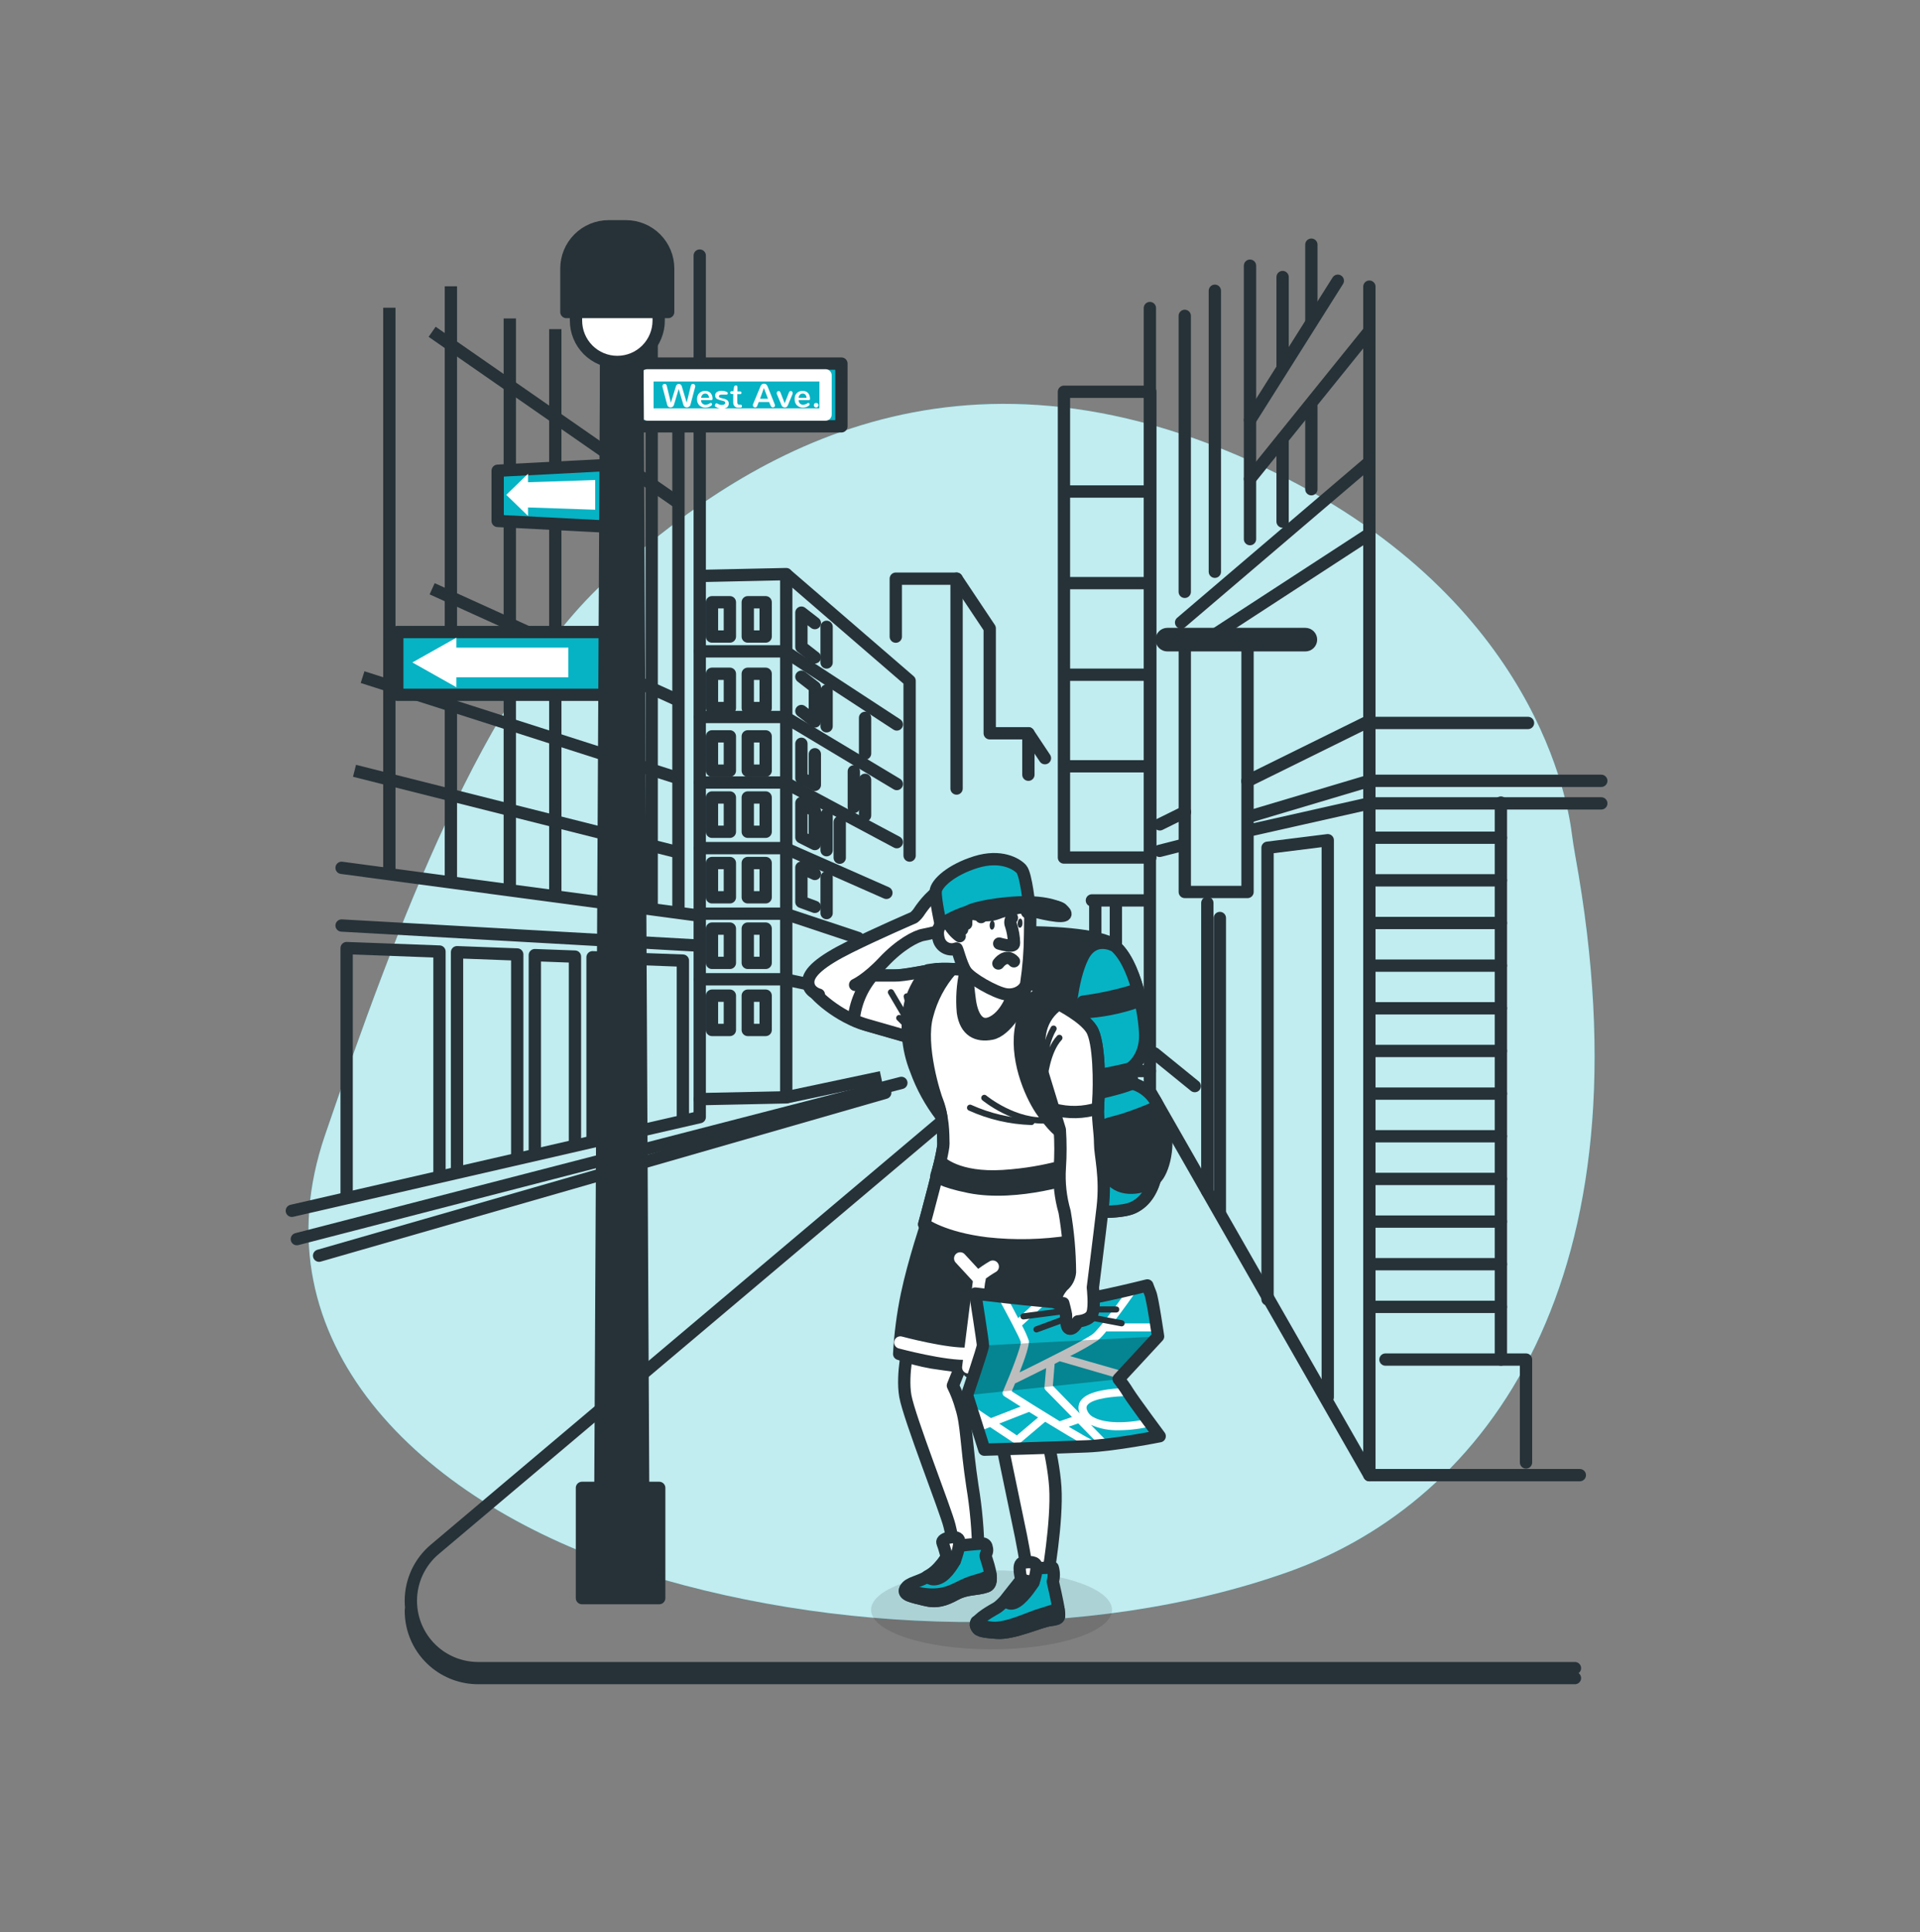 <svg width="156" height="157" viewBox="0 0 156 157" fill="none" xmlns="http://www.w3.org/2000/svg">
<rect x="0" y="0" width="156" height="157" fill="#808080" stroke="none"/>
<path d="M127.988 69.526C127.879 68.902 127.782 68.309 127.704 67.697C127.252 64.137 123.96 47.554 101.671 37.496C76.583 26.179 59.632 37.808 49.461 46.977C39.29 56.147 32.173 75.416 26.411 92.236C20.648 109.056 34.211 121.901 50.818 127.408C67.426 132.915 88.449 133.523 104.723 127.72C120.816 121.967 134.26 103.952 127.988 69.526Z" fill="#06B3C4"/>
<path opacity="0.75" d="M127.988 69.526C127.879 68.902 127.782 68.309 127.704 67.697C127.252 64.137 123.96 47.554 101.671 37.496C76.583 26.179 59.632 37.808 49.461 46.977C39.29 56.147 32.173 75.416 26.411 92.236C20.648 109.056 34.211 121.901 50.818 127.408C67.426 132.915 88.449 133.523 104.723 127.72C120.816 121.967 134.26 103.952 127.988 69.526Z" fill="white"/>
<path d="M93.428 25.034V88.667L111.262 119.873H128.36" stroke="#263238" stroke-linecap="round" stroke-linejoin="round"/>
<path d="M93.428 87.035H81.376L35.325 125.904C34.719 126.415 34.231 127.052 33.895 127.77C33.56 128.489 33.384 129.271 33.381 130.064C33.378 130.857 33.547 131.641 33.876 132.362C34.206 133.084 34.689 133.724 35.29 134.241V134.241C36.283 135.09 37.547 135.557 38.853 135.557H127.964" stroke="#263238" stroke-linecap="round" stroke-linejoin="round"/>
<path d="M33.384 130.877C33.379 131.67 33.547 132.455 33.877 133.176C34.207 133.897 34.69 134.537 35.293 135.052V135.052C36.285 135.9 37.548 136.366 38.853 136.365H127.964" stroke="#263238" stroke-linecap="round" stroke-linejoin="round"/>
<path d="M25.927 102.039L71.925 88.801" stroke="#263238" stroke-linecap="round" stroke-linejoin="round"/>
<path d="M56.853 20.769V90.779L23.712 98.392" stroke="#263238" stroke-linecap="round" stroke-linejoin="round"/>
<path d="M63.879 89.172L71.591 87.537" stroke="#263238" stroke-miterlimit="10"/>
<path d="M57.077 46.8L63.882 46.653V89.172L56.852 89.319" stroke="#263238" stroke-linecap="round" stroke-linejoin="round"/>
<path d="M64.035 46.8L73.906 55.326V69.526" stroke="#263238" stroke-linecap="round" stroke-linejoin="round"/>
<path d="M72.783 51.735V47.024H77.722V64.078" stroke="#263238" stroke-linecap="round" stroke-linejoin="round"/>
<path d="M77.722 47.024L80.415 51.061V59.588H83.557V62.955" stroke="#263238" stroke-linecap="round" stroke-linejoin="round"/>
<path d="M83.557 59.588L84.901 61.61" stroke="#263238" stroke-linecap="round" stroke-linejoin="round"/>
<path d="M93.463 31.836H86.446V69.685H93.463V31.836Z" stroke="#263238" stroke-linecap="round" stroke-linejoin="round"/>
<path d="M101.362 52.387H96.264V72.483H101.362V52.387Z" stroke="#263238" stroke-linecap="round" stroke-linejoin="round"/>
<path d="M98.804 51.498L111.262 43.389" stroke="#263238" stroke-linecap="round" stroke-linejoin="round"/>
<path d="M111.047 37.723L95.965 50.587" stroke="#263238" stroke-linecap="round" stroke-linejoin="round"/>
<path d="M111.262 26.894L101.562 38.918" stroke="#263238" stroke-linecap="round" stroke-linejoin="round"/>
<path d="M101.447 67.495L111.262 65.285" stroke="#263238" stroke-linecap="round" stroke-linejoin="round"/>
<path d="M94.221 69.142L96.149 68.652" stroke="#263238" stroke-linecap="round" stroke-linejoin="round"/>
<path d="M111.262 119.876V23.293" stroke="#263238" stroke-linecap="round" stroke-linejoin="round"/>
<path d="M111.262 65.285H130.104" stroke="#263238" stroke-linecap="round" stroke-linejoin="round"/>
<path d="M101.447 66.377L111.262 63.451" stroke="#263238" stroke-linecap="round" stroke-linejoin="round"/>
<path d="M111.262 63.451H130.104" stroke="#263238" stroke-linecap="round" stroke-linejoin="round"/>
<path d="M101.35 63.476L110.929 58.749H124.151" stroke="#263238" stroke-linecap="round" stroke-linejoin="round"/>
<path d="M94.236 66.989L96.277 65.981" stroke="#263238" stroke-linecap="round" stroke-linejoin="round"/>
<path d="M86.489 39.942H93.232" stroke="#263238" stroke-linecap="round" stroke-linejoin="round"/>
<path d="M86.489 47.386H93.232" stroke="#263238" stroke-linecap="round" stroke-linejoin="round"/>
<path d="M86.489 54.83H93.232" stroke="#263238" stroke-linecap="round" stroke-linejoin="round"/>
<path d="M86.489 62.272H93.232" stroke="#263238" stroke-linecap="round" stroke-linejoin="round"/>
<path d="M106.045 52.437H94.848C94.788 52.437 94.728 52.425 94.672 52.402C94.617 52.379 94.566 52.346 94.523 52.303C94.481 52.26 94.447 52.21 94.424 52.154C94.401 52.099 94.389 52.039 94.389 51.979C94.389 51.919 94.401 51.859 94.424 51.803C94.447 51.748 94.481 51.697 94.523 51.654C94.566 51.612 94.617 51.578 94.672 51.555C94.728 51.532 94.788 51.52 94.848 51.52H106.061C106.121 51.52 106.181 51.532 106.237 51.555C106.292 51.578 106.343 51.612 106.385 51.654C106.428 51.697 106.462 51.748 106.485 51.803C106.508 51.859 106.52 51.919 106.52 51.979C106.52 52.039 106.508 52.099 106.485 52.154C106.462 52.21 106.428 52.26 106.385 52.303C106.343 52.346 106.292 52.379 106.237 52.402C106.181 52.425 106.121 52.437 106.061 52.437H106.045Z" stroke="#263238" stroke-miterlimit="10"/>
<path d="M96.261 25.668V48.094" stroke="#263238" stroke-linecap="round" stroke-linejoin="round"/>
<path d="M98.707 23.627V46.462" stroke="#263238" stroke-linecap="round" stroke-linejoin="round"/>
<path d="M101.562 21.59V43.81" stroke="#263238" stroke-linecap="round" stroke-linejoin="round"/>
<path d="M101.562 34.135L108.697 22.813" stroke="#263238" stroke-linecap="round" stroke-linejoin="round"/>
<path d="M56.881 52.933H63.782L72.865 58.871" stroke="#263238" stroke-linecap="round" stroke-linejoin="round"/>
<path d="M56.881 58.266H63.782L72.865 63.713" stroke="#263238" stroke-linecap="round" stroke-linejoin="round"/>
<path d="M56.881 63.591H63.782L72.865 68.437" stroke="#263238" stroke-linecap="round" stroke-linejoin="round"/>
<path d="M56.881 68.92H63.782L72.019 72.555" stroke="#263238" stroke-linecap="round" stroke-linejoin="round"/>
<path d="M56.881 74.249H63.782L69.716 76.221" stroke="#263238" stroke-linecap="round" stroke-linejoin="round"/>
<path d="M56.881 79.578H63.782L65.76 80.002" stroke="#263238" stroke-linecap="round" stroke-linejoin="round"/>
<path d="M62.21 54.752H60.756V57.538H62.21V54.752Z" stroke="#263238" stroke-linecap="round" stroke-linejoin="round"/>
<path d="M59.302 54.752H57.848V57.538H59.302V54.752Z" stroke="#263238" stroke-linecap="round" stroke-linejoin="round"/>
<path d="M62.21 59.838H60.756V62.624H62.21V59.838Z" stroke="#263238" stroke-linecap="round" stroke-linejoin="round"/>
<path d="M59.302 59.838H57.848V62.624H59.302V59.838Z" stroke="#263238" stroke-linecap="round" stroke-linejoin="round"/>
<path d="M62.21 64.805H60.756V67.591H62.21V64.805Z" stroke="#263238" stroke-linecap="round" stroke-linejoin="round"/>
<path d="M59.302 64.805H57.848V67.591H59.302V64.805Z" stroke="#263238" stroke-linecap="round" stroke-linejoin="round"/>
<path d="M62.21 70.131H60.756V72.917H62.21V70.131Z" stroke="#263238" stroke-linecap="round" stroke-linejoin="round"/>
<path d="M59.302 70.131H57.848V72.917H59.302V70.131Z" stroke="#263238" stroke-linecap="round" stroke-linejoin="round"/>
<path d="M62.21 75.46H60.756V78.246H62.21V75.46Z" stroke="#263238" stroke-linecap="round" stroke-linejoin="round"/>
<path d="M59.302 75.46H57.848V78.246H59.302V75.46Z" stroke="#263238" stroke-linecap="round" stroke-linejoin="round"/>
<path d="M62.21 80.91H60.756V83.697H62.21V80.91Z" stroke="#263238" stroke-linecap="round" stroke-linejoin="round"/>
<path d="M59.302 80.91H57.848V83.697H59.302V80.91Z" stroke="#263238" stroke-linecap="round" stroke-linejoin="round"/>
<path d="M62.21 48.94H60.756V51.726H62.21V48.94Z" stroke="#263238" stroke-linecap="round" stroke-linejoin="round"/>
<path d="M66.206 53.42L65.114 52.572V49.785L66.206 50.634" stroke="#263238" stroke-linecap="round" stroke-linejoin="round"/>
<path d="M65.114 54.993L66.206 55.841V58.627L65.114 57.779" stroke="#263238" stroke-linecap="round" stroke-linejoin="round"/>
<path d="M66.206 61.292V63.779L65.114 63.229V60.443" stroke="#263238" stroke-linecap="round" stroke-linejoin="round"/>
<path d="M66.206 68.59L65.114 68.04V65.254L66.206 65.916V68.59Z" stroke="#263238" stroke-linecap="round" stroke-linejoin="round"/>
<path d="M66.206 73.694L65.114 73.291V70.505L66.206 71.02" stroke="#263238" stroke-linecap="round" stroke-linejoin="round"/>
<path d="M59.302 48.94H57.848V51.726H59.302V48.94Z" stroke="#263238" stroke-linecap="round" stroke-linejoin="round"/>
<path d="M102.988 105.587V68.889L107.88 68.278V113.539" stroke="#263238" stroke-linecap="round" stroke-linejoin="round"/>
<path d="M98.096 96.819V73.376" stroke="#263238" stroke-linecap="round" stroke-linejoin="round"/>
<path d="M99.113 98.451V74.599" stroke="#263238" stroke-linecap="round" stroke-linejoin="round"/>
<path d="M104.211 35.658V42.385" stroke="#263238" stroke-linecap="round" stroke-linejoin="round"/>
<path d="M106.548 33.028V39.755" stroke="#263238" stroke-linecap="round" stroke-linejoin="round"/>
<path d="M104.211 22.513V29.755" stroke="#263238" stroke-linecap="round" stroke-linejoin="round"/>
<path d="M106.548 19.883V26.055" stroke="#263238" stroke-linecap="round" stroke-linejoin="round"/>
<path d="M24.118 100.694L73.236 87.999" stroke="#263238" stroke-linecap="round" stroke-linejoin="round"/>
<path d="M27.755 75.21L56.706 76.839" stroke="#263238" stroke-linecap="round" stroke-linejoin="round"/>
<path d="M27.755 70.521L56.706 74.393" stroke="#263238" stroke-linecap="round" stroke-linejoin="round"/>
<path d="M42.026 94.021V77.563L37.134 77.379V95.153" stroke="#263238" stroke-linecap="round" stroke-linejoin="round"/>
<path d="M46.715 92.935V77.737L43.455 77.616V93.69" stroke="#263238" stroke-linecap="round" stroke-linejoin="round"/>
<path d="M35.708 95.484V77.326L28.164 77.045V97.228" stroke="#263238" stroke-linecap="round" stroke-linejoin="round"/>
<path d="M55.483 90.907V78.062L48.145 77.79V92.607" stroke="#263238" stroke-linecap="round" stroke-linejoin="round"/>
<path d="M67.161 53.835V50.937" stroke="#263238" stroke-linecap="round" stroke-linejoin="round"/>
<path d="M67.161 59.02V56.122" stroke="#263238" stroke-linecap="round" stroke-linejoin="round"/>
<path d="M67.161 69.089V66.19" stroke="#263238" stroke-linecap="round" stroke-linejoin="round"/>
<path d="M67.161 74.199V71.301" stroke="#263238" stroke-linecap="round" stroke-linejoin="round"/>
<path d="M68.228 69.7V66.802" stroke="#263238" stroke-linecap="round" stroke-linejoin="round"/>
<path d="M69.373 65.582V62.683" stroke="#263238" stroke-linecap="round" stroke-linejoin="round"/>
<path d="M70.287 66.268V63.37" stroke="#263238" stroke-linecap="round" stroke-linejoin="round"/>
<path d="M70.287 61.233V58.334" stroke="#263238" stroke-linecap="round" stroke-linejoin="round"/>
<path d="M111.549 68.075H121.948" stroke="#263238" stroke-linecap="round" stroke-linejoin="round"/>
<path d="M111.549 71.538H121.948" stroke="#263238" stroke-linecap="round" stroke-linejoin="round"/>
<path d="M111.549 75.004H121.948" stroke="#263238" stroke-linecap="round" stroke-linejoin="round"/>
<path d="M111.549 78.471H121.948" stroke="#263238" stroke-linecap="round" stroke-linejoin="round"/>
<path d="M111.549 81.937H121.948" stroke="#263238" stroke-linecap="round" stroke-linejoin="round"/>
<path d="M111.549 85.403H121.948" stroke="#263238" stroke-linecap="round" stroke-linejoin="round"/>
<path d="M111.549 88.87H121.948" stroke="#263238" stroke-linecap="round" stroke-linejoin="round"/>
<path d="M111.549 92.336H121.948" stroke="#263238" stroke-linecap="round" stroke-linejoin="round"/>
<path d="M111.549 95.802H121.948" stroke="#263238" stroke-linecap="round" stroke-linejoin="round"/>
<path d="M111.549 99.269H121.948" stroke="#263238" stroke-linecap="round" stroke-linejoin="round"/>
<path d="M111.549 102.732H121.948" stroke="#263238" stroke-linecap="round" stroke-linejoin="round"/>
<path d="M111.549 106.198H121.948" stroke="#263238" stroke-linecap="round" stroke-linejoin="round"/>
<path d="M121.948 65.22V110.482H123.989V118.84" stroke="#263238" stroke-linecap="round" stroke-linejoin="round"/>
<path d="M121.948 110.482H112.569" stroke="#263238" stroke-linecap="round" stroke-linejoin="round"/>
<path d="M93.812 85.606L97.076 88.258" stroke="#263238" stroke-linecap="round" stroke-linejoin="round"/>
<path d="M93.201 73.17H88.717" stroke="#263238" stroke-linecap="round" stroke-linejoin="round"/>
<path d="M88.992 73.245V76.805H90.664V73.298" stroke="#263238" stroke-linecap="round" stroke-linejoin="round"/>
<path d="M52.949 73.728V19.35" stroke="#263238" stroke-miterlimit="10"/>
<path d="M55.124 73.947V33.705" stroke="#263238" stroke-miterlimit="10"/>
<path d="M49.252 73.51V24.788" stroke="#263238" stroke-miterlimit="10"/>
<path d="M45.118 72.642V26.747" stroke="#263238" stroke-miterlimit="10"/>
<path d="M41.421 72.206V25.877" stroke="#263238" stroke-miterlimit="10"/>
<path d="M36.635 71.554V23.265" stroke="#263238" stroke-miterlimit="10"/>
<path d="M31.634 71.335V25.006" stroke="#263238" stroke-miterlimit="10"/>
<path d="M28.804 62.637L55.342 69.32" stroke="#263238" stroke-miterlimit="10"/>
<path d="M29.459 55.024L54.99 63.204" stroke="#263238" stroke-miterlimit="10"/>
<path d="M35.112 47.845L55.224 56.971" stroke="#263238" stroke-miterlimit="10"/>
<path d="M35.112 26.962L55.105 40.856" stroke="#263238" stroke-miterlimit="10"/>
<path d="M50.222 42.84L40.435 42.332V38.254L50.222 37.742V42.84Z" fill="#06B3C4" stroke="#263238" stroke-linecap="round" stroke-linejoin="round"/>
<path d="M68.365 29.546H50.425V34.644H68.365V29.546Z" fill="#06B3C4" stroke="#263238" stroke-linecap="round" stroke-linejoin="round"/>
<path d="M55.972 33.056C55.924 33.092 55.864 33.111 55.804 33.109C55.742 33.11 55.682 33.092 55.632 33.056C55.579 33.018 55.541 32.963 55.526 32.9L55.142 31.611L54.759 32.9C54.743 32.963 54.706 33.018 54.653 33.056C54.603 33.092 54.542 33.11 54.481 33.109C54.42 33.111 54.361 33.092 54.312 33.056C54.262 33.021 54.227 32.969 54.213 32.909L53.82 31.421C53.819 31.404 53.819 31.388 53.82 31.371C53.819 31.347 53.823 31.324 53.833 31.302C53.843 31.28 53.857 31.261 53.876 31.246C53.911 31.215 53.956 31.197 54.004 31.196C54.042 31.196 54.08 31.209 54.11 31.234C54.143 31.26 54.165 31.298 54.172 31.34L54.509 32.722L54.912 31.418C54.924 31.355 54.956 31.297 55.002 31.253C55.047 31.218 55.102 31.2 55.158 31.2C55.215 31.2 55.269 31.218 55.314 31.253C55.361 31.297 55.392 31.355 55.404 31.418L55.794 32.722L56.135 31.34C56.142 31.298 56.164 31.26 56.197 31.234C56.227 31.209 56.264 31.196 56.303 31.196C56.35 31.197 56.396 31.215 56.431 31.246C56.449 31.262 56.464 31.281 56.474 31.302C56.483 31.324 56.488 31.347 56.487 31.371C56.488 31.388 56.488 31.404 56.487 31.421L56.094 32.909C56.084 32.941 56.069 32.97 56.048 32.995C56.027 33.02 56.001 33.041 55.972 33.056Z" fill="white"/>
<path d="M56.709 32.098C56.76 31.998 56.839 31.914 56.937 31.858C57.042 31.794 57.163 31.761 57.286 31.764C57.379 31.763 57.471 31.78 57.557 31.814C57.632 31.845 57.697 31.893 57.748 31.954C57.795 32.016 57.832 32.084 57.857 32.157C57.883 32.236 57.895 32.318 57.895 32.401C57.897 32.431 57.888 32.461 57.87 32.485C57.862 32.495 57.851 32.504 57.839 32.509C57.827 32.515 57.814 32.517 57.801 32.516H56.965C56.961 32.567 56.968 32.617 56.986 32.665C57.004 32.712 57.032 32.755 57.068 32.791C57.105 32.826 57.148 32.853 57.196 32.87C57.244 32.887 57.295 32.893 57.345 32.887C57.474 32.881 57.597 32.835 57.698 32.756C57.712 32.745 57.73 32.738 57.748 32.738C57.762 32.738 57.775 32.741 57.788 32.747C57.8 32.753 57.811 32.761 57.82 32.772C57.841 32.795 57.853 32.825 57.854 32.856C57.854 32.874 57.85 32.891 57.842 32.906C57.835 32.922 57.824 32.936 57.81 32.947C57.674 33.061 57.501 33.123 57.324 33.121C57.232 33.126 57.14 33.113 57.054 33.081C56.968 33.05 56.889 33.002 56.821 32.941C56.757 32.873 56.707 32.793 56.675 32.706C56.642 32.618 56.629 32.525 56.634 32.432C56.633 32.316 56.658 32.202 56.709 32.098ZM57.611 32.329C57.608 32.239 57.578 32.151 57.523 32.079C57.496 32.046 57.461 32.02 57.421 32.003C57.382 31.986 57.338 31.979 57.295 31.983C57.252 31.98 57.208 31.989 57.168 32.007C57.128 32.025 57.092 32.052 57.065 32.086C57.006 32.154 56.972 32.239 56.968 32.329H57.611Z" fill="white"/>
<path d="M58.11 32.884C58.109 32.856 58.119 32.828 58.138 32.806C58.148 32.796 58.16 32.788 58.173 32.782C58.187 32.777 58.201 32.775 58.216 32.775C58.24 32.776 58.263 32.782 58.285 32.794L58.375 32.844C58.412 32.86 58.451 32.874 58.49 32.884C58.54 32.898 58.592 32.905 58.643 32.906C58.69 32.906 58.736 32.901 58.781 32.891C58.82 32.882 58.855 32.862 58.883 32.834C58.898 32.821 58.909 32.805 58.916 32.788C58.924 32.77 58.928 32.751 58.927 32.731C58.927 32.657 58.865 32.603 58.743 32.575L58.537 32.522L58.388 32.476C58.346 32.463 58.307 32.446 58.269 32.426C58.235 32.41 58.205 32.387 58.181 32.359C58.156 32.331 58.137 32.299 58.125 32.263C58.112 32.221 58.106 32.177 58.107 32.132C58.104 32.078 58.116 32.023 58.141 31.974C58.166 31.925 58.204 31.884 58.25 31.855C58.365 31.785 58.499 31.751 58.634 31.758C58.783 31.757 58.93 31.79 59.065 31.855C59.081 31.861 59.096 31.872 59.107 31.885C59.119 31.899 59.127 31.915 59.132 31.932C59.137 31.949 59.137 31.967 59.133 31.985C59.13 32.002 59.122 32.019 59.111 32.032C59.102 32.043 59.091 32.051 59.079 32.056C59.067 32.062 59.053 32.064 59.039 32.064C59.022 32.068 59.004 32.068 58.986 32.064H58.958H58.918H58.877H58.824H58.774H58.712H58.656C58.597 32.062 58.538 32.072 58.484 32.095C58.463 32.103 58.444 32.118 58.432 32.137C58.419 32.156 58.412 32.178 58.412 32.201C58.411 32.218 58.414 32.235 58.42 32.251C58.427 32.267 58.437 32.281 58.45 32.291C58.496 32.318 58.547 32.337 58.6 32.348L58.802 32.398C58.916 32.42 59.023 32.469 59.114 32.541C59.148 32.574 59.173 32.614 59.19 32.657C59.206 32.701 59.214 32.747 59.211 32.794C59.215 32.854 59.203 32.914 59.177 32.968C59.152 33.023 59.113 33.07 59.065 33.106C58.95 33.181 58.815 33.218 58.678 33.212C58.493 33.219 58.311 33.165 58.16 33.059C58.141 33.056 58.123 33.048 58.109 33.035C58.094 33.023 58.084 33.006 58.078 32.988C58.073 32.969 58.073 32.95 58.079 32.931C58.084 32.913 58.095 32.897 58.11 32.884Z" fill="white"/>
<path d="M59.679 33.009C59.606 32.922 59.57 32.81 59.576 32.697V32.014H59.448C59.432 32.015 59.416 32.013 59.401 32.007C59.386 32.002 59.373 31.994 59.361 31.983C59.35 31.972 59.342 31.959 59.337 31.945C59.331 31.931 59.329 31.916 59.33 31.901C59.329 31.887 59.331 31.873 59.336 31.86C59.34 31.846 59.348 31.834 59.358 31.823C59.37 31.812 59.383 31.804 59.398 31.799C59.413 31.793 59.429 31.791 59.445 31.792H59.592L59.633 31.48C59.636 31.437 59.654 31.397 59.682 31.365C59.697 31.349 59.715 31.337 59.735 31.329C59.755 31.32 59.776 31.317 59.798 31.318C59.815 31.317 59.832 31.32 59.847 31.327C59.863 31.333 59.877 31.343 59.888 31.355C59.91 31.39 59.921 31.43 59.919 31.471V31.808H60.132C60.147 31.806 60.163 31.808 60.177 31.814C60.192 31.819 60.205 31.828 60.216 31.839C60.236 31.863 60.247 31.892 60.247 31.923C60.247 31.952 60.236 31.98 60.216 32.001C60.204 32.011 60.191 32.019 60.177 32.024C60.162 32.029 60.147 32.031 60.132 32.029H59.904V32.632C59.9 32.696 59.91 32.76 59.935 32.819C59.945 32.839 59.961 32.856 59.981 32.868C60.002 32.879 60.025 32.883 60.047 32.881H60.166C60.182 32.88 60.198 32.882 60.212 32.888C60.227 32.894 60.24 32.904 60.25 32.916C60.271 32.94 60.282 32.971 60.281 33.003C60.285 33.021 60.285 33.041 60.281 33.059C60.275 33.075 60.262 33.088 60.247 33.096L60.2 33.121C60.18 33.124 60.159 33.124 60.138 33.121H59.963C59.91 33.124 59.858 33.116 59.809 33.097C59.76 33.077 59.716 33.047 59.679 33.009Z" fill="white"/>
<path d="M62.487 32.669H61.645L61.526 32.981C61.514 33.02 61.49 33.054 61.458 33.078C61.428 33.1 61.392 33.112 61.355 33.112C61.307 33.112 61.261 33.095 61.227 33.062C61.21 33.047 61.196 33.029 61.187 33.009C61.178 32.988 61.173 32.966 61.174 32.944C61.169 32.921 61.169 32.898 61.174 32.875L61.776 31.427C61.798 31.351 61.841 31.283 61.901 31.231C61.953 31.198 62.014 31.181 62.075 31.181C62.137 31.181 62.197 31.198 62.25 31.231C62.31 31.283 62.354 31.351 62.378 31.427L62.955 32.878C62.964 32.9 62.97 32.923 62.971 32.947C62.971 32.969 62.966 32.992 62.956 33.012C62.947 33.033 62.932 33.051 62.914 33.065C62.882 33.092 62.841 33.107 62.799 33.107C62.757 33.107 62.716 33.092 62.684 33.065C62.651 33.041 62.627 33.007 62.615 32.968L62.487 32.669ZM62.066 31.533L61.754 32.404H62.4L62.066 31.533Z" fill="white"/>
<path d="M63.579 33.056C63.526 32.996 63.487 32.926 63.464 32.85L63.111 31.995C63.108 31.973 63.108 31.951 63.111 31.93C63.111 31.909 63.115 31.889 63.123 31.87C63.131 31.851 63.143 31.834 63.158 31.82C63.188 31.793 63.227 31.778 63.267 31.777C63.297 31.776 63.327 31.786 63.351 31.805C63.379 31.826 63.4 31.855 63.411 31.889L63.757 32.772L64.103 31.889C64.115 31.856 64.135 31.827 64.162 31.805C64.187 31.786 64.216 31.776 64.247 31.777C64.287 31.777 64.326 31.793 64.356 31.82C64.371 31.834 64.383 31.851 64.391 31.87C64.399 31.889 64.403 31.909 64.403 31.93C64.407 31.951 64.407 31.974 64.403 31.995L64.05 32.85C64.027 32.926 63.988 32.996 63.935 33.056C63.888 33.094 63.83 33.116 63.769 33.116C63.709 33.116 63.651 33.094 63.604 33.056H63.579Z" fill="white"/>
<path d="M64.631 32.098C64.68 31.998 64.759 31.914 64.855 31.858C64.962 31.794 65.084 31.762 65.208 31.764C65.301 31.764 65.393 31.781 65.479 31.814C65.553 31.846 65.618 31.894 65.67 31.954C65.717 32.015 65.753 32.084 65.776 32.157C65.801 32.236 65.814 32.318 65.816 32.401C65.817 32.431 65.808 32.46 65.791 32.485C65.783 32.496 65.772 32.504 65.759 32.51C65.747 32.515 65.733 32.517 65.719 32.516H64.896C64.891 32.567 64.898 32.618 64.916 32.666C64.934 32.713 64.962 32.757 64.998 32.792C65.034 32.828 65.078 32.855 65.127 32.871C65.175 32.888 65.226 32.893 65.276 32.887C65.404 32.88 65.526 32.835 65.626 32.756C65.641 32.744 65.66 32.738 65.679 32.738C65.693 32.738 65.706 32.741 65.719 32.747C65.731 32.753 65.742 32.761 65.751 32.772C65.772 32.795 65.783 32.825 65.782 32.856C65.782 32.873 65.779 32.89 65.772 32.906C65.765 32.922 65.754 32.936 65.741 32.947C65.605 33.061 65.433 33.123 65.255 33.121C65.163 33.126 65.072 33.113 64.985 33.081C64.899 33.05 64.82 33.002 64.752 32.94C64.688 32.873 64.638 32.793 64.606 32.706C64.573 32.618 64.56 32.525 64.565 32.432C64.561 32.317 64.583 32.203 64.631 32.098ZM65.532 32.329C65.53 32.239 65.5 32.151 65.445 32.079C65.418 32.046 65.383 32.02 65.343 32.003C65.303 31.986 65.26 31.979 65.217 31.983C65.173 31.98 65.129 31.989 65.088 32.007C65.047 32.025 65.012 32.051 64.983 32.086C64.926 32.154 64.893 32.24 64.89 32.329H65.532Z" fill="white"/>
<path d="M66.175 33.057C66.157 33.04 66.143 33.02 66.134 32.997C66.125 32.974 66.121 32.95 66.122 32.925C66.121 32.901 66.126 32.877 66.135 32.854C66.144 32.831 66.158 32.811 66.175 32.794C66.193 32.777 66.214 32.763 66.237 32.754C66.26 32.745 66.285 32.74 66.309 32.741C66.361 32.74 66.41 32.759 66.447 32.794C66.465 32.811 66.479 32.831 66.488 32.854C66.497 32.877 66.501 32.901 66.5 32.925C66.501 32.95 66.497 32.974 66.488 32.997C66.479 33.019 66.465 33.04 66.447 33.057C66.43 33.075 66.408 33.09 66.384 33.1C66.361 33.11 66.335 33.114 66.309 33.113C66.284 33.114 66.259 33.109 66.236 33.099C66.213 33.09 66.192 33.075 66.175 33.057Z" fill="white"/>
<path d="M67.077 30.501H52.603V33.686H67.077V30.501Z" stroke="white" stroke-linecap="round" stroke-linejoin="round"/>
<path d="M50.219 51.361H32.279V56.459H50.219V51.361Z" fill="#06B3C4" stroke="#263238" stroke-linecap="round" stroke-linejoin="round"/>
<path d="M46.179 52.628H37.081V51.82L33.505 53.832L37.081 55.847V55.039H46.179V52.628Z" fill="white"/>
<path d="M48.357 39.009L42.903 39.19V38.5L41.134 40.213L42.903 41.926V41.236L48.357 41.421V39.009Z" fill="white"/>
<path d="M52.26 122.154H48.778L49.299 19.384H51.739L52.26 122.154Z" fill="#263238" stroke="#263238" stroke-linecap="round" stroke-linejoin="round"/>
<path d="M53.561 120.909H47.283V129.866H53.561V120.909Z" fill="#263238" stroke="#263238" stroke-linecap="round" stroke-linejoin="round"/>
<path d="M46.8 22.448H53.517V26.055C53.517 26.945 53.164 27.799 52.534 28.43C51.905 29.06 51.051 29.414 50.16 29.415C49.269 29.415 48.414 29.061 47.784 28.431C47.154 27.8 46.8 26.946 46.8 26.055V22.448Z" fill="white" stroke="#263238" stroke-linecap="round" stroke-linejoin="round"/>
<path d="M49.446 18.389H50.856C51.766 18.389 52.639 18.75 53.283 19.394C53.926 20.038 54.288 20.91 54.288 21.821V25.356H46.02V21.814C46.022 20.907 46.383 20.036 47.025 19.394C47.667 18.752 48.538 18.39 49.446 18.389Z" fill="#263238" stroke="#263238" stroke-linecap="round" stroke-linejoin="round"/>
<path opacity="0.11" d="M80.561 134.028C85.967 134.028 90.349 132.591 90.349 130.818C90.349 129.045 85.967 127.607 80.561 127.607C75.156 127.607 70.774 129.045 70.774 130.818C70.774 132.591 75.156 134.028 80.561 134.028Z" fill="black"/>
<path d="M83.304 75.759C83.304 75.759 87.934 75.716 89.999 76.521C92.065 77.326 93.013 82.237 93.038 84.146C93.063 86.055 91.809 86.832 91.809 86.832L91.993 88.046C92.707 88.242 93.331 88.682 93.754 89.289C94.178 89.897 94.375 90.634 94.311 91.372C94.218 94.142 94.165 97.131 92.077 98.124C89.99 99.116 80.767 97.902 79.348 95.727C77.928 93.553 80.639 89.943 80.019 86.467C79.398 82.992 78.771 79.569 78.961 77.079C79.151 74.589 83.304 75.759 83.304 75.759Z" fill="#263238" stroke="#263238" stroke-linecap="round" stroke-linejoin="round"/>
<path d="M94.321 91.372C94.384 90.634 94.187 89.897 93.763 89.289C93.34 88.682 92.717 88.242 92.002 88.046L91.818 86.832C91.818 86.832 93.066 86.052 93.048 84.146C93.026 82.399 92.227 78.127 90.505 76.805L90.477 76.826C90.477 76.826 88.851 75.943 87.956 77.784C87.06 79.625 86.773 82.817 86.904 84.789C87.035 86.76 86.218 91.219 85.894 94.189C85.691 96.027 86.333 97.468 87.507 98.373C89.513 98.557 91.304 98.498 92.087 98.124C94.174 97.131 94.224 94.142 94.321 91.372Z" fill="#06B3C4" stroke="#263238" stroke-linecap="round" stroke-linejoin="round"/>
<path d="M92.261 80.464C90.867 80.896 89.438 81.209 87.99 81.4L87.928 82.268C89.448 82.198 90.95 81.905 92.386 81.4L92.261 80.464Z" fill="#263238" stroke="#263238" stroke-linecap="round" stroke-linejoin="round"/>
<path d="M94.105 89.902C93.181 90.316 92.236 90.679 91.272 90.991C90.024 91.362 89.4 91.362 89.475 91.983C89.55 92.604 89.6 95.39 90.589 96.133C91.578 96.876 93.466 96.498 94.105 95.493C94.707 94.557 95.225 92.224 94.105 89.902Z" fill="#263238" stroke="#263238" stroke-linecap="round" stroke-linejoin="round"/>
<path d="M91.818 86.832C91.818 86.832 89.762 87.391 85.142 88.037L85.195 89.565C85.195 89.565 89.981 88.879 92.002 88.046L91.818 86.832Z" fill="#263238" stroke="#263238" stroke-linecap="round" stroke-linejoin="round"/>
<path d="M73.869 109.053C73.869 109.053 73.245 111.674 73.557 113.44C73.869 115.205 76.855 122.771 77.148 123.991C77.442 125.211 77.679 126.425 77.679 126.425L79.488 126.232C79.469 124.4 79.308 122.572 79.008 120.765C78.493 117.352 78.552 115.773 78.109 114.385C77.94 113.767 77.71 113.167 77.423 112.594L78.359 110.263L73.869 109.053Z" fill="white" stroke="#263238" stroke-linecap="round" stroke-linejoin="round"/>
<path d="M81.07 111.093C81.07 111.093 80.708 113.081 80.799 114.07C80.889 115.059 82.636 123.243 82.958 124.843C83.279 126.444 83.532 128.153 83.532 128.153L85.092 128.322C85.092 128.322 85.922 123.642 85.744 120.853C85.566 118.063 84.418 114.388 84.418 114.388L86.043 110.747L81.07 111.093Z" fill="white" stroke="#263238" stroke-linecap="round" stroke-linejoin="round"/>
<path d="M75.388 99.138C75.388 99.138 74.234 102.569 73.682 105.228C73.355 106.807 73.146 108.409 73.058 110.02C73.923 110.325 74.812 110.559 75.716 110.719C77.001 110.922 78.686 111.115 78.686 111.115L78.733 111.443C78.733 111.443 79.413 112.036 82.308 111.958C84.072 111.909 85.832 111.759 87.578 111.508C87.578 111.508 87.834 104.02 87.6 102.772C87.457 102.024 87.353 101.269 87.288 100.51C87.288 100.51 83.603 100.532 80.112 100.279C76.621 100.027 75.388 99.138 75.388 99.138Z" fill="#263238" stroke="#263238" stroke-linecap="round" stroke-linejoin="round"/>
<path d="M73.151 109.093C73.151 109.093 76.967 110.12 78.73 109.998" stroke="white" stroke-linecap="round" stroke-linejoin="round"/>
<path d="M78.811 110.245C78.811 110.245 83.447 111.146 87.591 110.079" stroke="white" stroke-linecap="round" stroke-linejoin="round"/>
<path d="M78.67 111.115L79.606 103.646C79.941 103.381 80.294 103.141 80.664 102.928" stroke="white" stroke-linecap="round" stroke-linejoin="round"/>
<path d="M79.585 103.961L78.016 102.261" stroke="white" stroke-linecap="round" stroke-linejoin="round"/>
<path d="M79.703 78.957C79.703 78.957 77.076 78.645 76.159 78.773C75.242 78.901 73.435 79.3 72.674 79.282C71.913 79.263 69.223 79.322 68.141 79.244C67.058 79.166 65.457 79.194 65.76 80.015C66.063 80.836 68.181 82.658 70.387 83.291L73.944 84.311C73.944 84.311 75.345 88.008 76.009 89.325C76.674 90.642 76.633 92.167 76.652 92.966C76.671 93.765 75.092 99.496 75.092 99.496C75.092 99.496 76.608 100.623 80.168 101.056C82.445 101.307 84.745 101.254 87.007 100.9C87.18 100.898 87.352 100.873 87.519 100.829C87.519 100.829 87.622 95.936 87.619 91.98C87.616 88.024 88.683 85.341 87.269 82.804C85.856 80.268 82.327 79.372 81.341 79.107C80.81 78.954 80.254 78.904 79.703 78.957Z" fill="white" stroke="#263238" stroke-linecap="round" stroke-linejoin="round"/>
<path d="M81.326 79.101C80.799 78.948 80.249 78.895 79.703 78.945C79.703 78.945 77.076 78.633 76.159 78.761C75.242 78.889 73.435 79.288 72.674 79.269C72.346 79.269 71.657 79.269 70.892 79.269C70.019 80.29 69.483 81.557 69.36 82.895C69.693 83.046 70.036 83.173 70.387 83.275L73.944 84.296C73.944 84.296 75.344 87.993 76.009 89.309C76.674 90.626 76.633 92.152 76.652 92.951C76.671 93.749 75.092 99.481 75.092 99.481C75.092 99.481 76.608 100.607 80.168 101.041C82.445 101.291 84.744 101.239 87.007 100.885C87.18 100.882 87.352 100.858 87.519 100.813C87.519 100.813 87.622 95.921 87.619 91.965C87.615 88.008 88.683 85.325 87.269 82.789C85.856 80.252 82.324 79.354 81.326 79.101Z" fill="white" stroke="#263238" stroke-linecap="round" stroke-linejoin="round"/>
<path d="M78.462 78.917C78.21 80.014 78.134 81.144 78.237 82.264C78.456 83.787 79.398 84.221 80.555 84.002C81.713 83.784 82.945 81.759 83.235 80.673C83.525 79.588 83.451 79.226 82.15 78.936C80.849 78.645 79.12 77.809 78.462 78.917Z" stroke="#263238" stroke-linecap="round" stroke-linejoin="round"/>
<path d="M72.39 80.633L74.412 84.071L73.064 82.723" stroke="#263238" stroke-width="0.5" stroke-linecap="round" stroke-linejoin="round"/>
<path d="M74.412 84.071L73.672 80.97" stroke="#263238" stroke-width="0.5" stroke-linecap="round" stroke-linejoin="round"/>
<path d="M79.975 89.216C79.975 89.216 82.511 91.319 85.263 91.029" stroke="#263238" stroke-width="0.5" stroke-linecap="round" stroke-linejoin="round"/>
<path d="M78.817 90.015C80.389 90.726 82.085 91.12 83.809 91.172" stroke="#263238" stroke-width="0.5" stroke-linecap="round" stroke-linejoin="round"/>
<path d="M76.418 94.408C76.418 94.408 77.76 95.805 81.497 95.571C85.235 95.337 87.619 94.355 87.619 94.355L87.603 95.546C87.603 95.546 82.711 97.25 78.761 96.457C76.415 95.986 76.081 95.54 76.081 95.54L76.418 94.408Z" fill="#263238" stroke="#263238" stroke-linecap="round" stroke-linejoin="round"/>
<path d="M69.479 80.034C69.479 80.034 70.45 79.6 71.782 78.18C73.114 76.761 74.427 76.059 75.048 75.959C75.725 75.834 76.391 75.653 77.039 75.419C77.226 75.323 78.069 75.17 78.362 74.611C78.655 74.053 78.097 74.299 77.769 74.315C77.441 74.33 77.725 73.953 78.081 73.544C78.437 73.135 79.267 72.15 79.164 71.6C79.061 71.051 78.278 71.354 77.045 71.912C75.813 72.471 75.008 73.606 74.724 74.018C74.597 74.225 74.437 74.408 74.25 74.561C74.25 74.561 71.345 75.809 69.02 76.964C66.696 78.118 65.654 79.029 65.67 79.825C65.685 80.62 66.534 80.829 66.534 80.829" fill="white"/>
<path d="M69.479 80.034C69.479 80.034 70.449 79.6 71.782 78.18C73.114 76.761 74.427 76.059 75.048 75.959C75.725 75.834 76.391 75.653 77.039 75.419C77.226 75.323 78.069 75.17 78.362 74.611C78.655 74.053 78.097 74.299 77.769 74.315C77.441 74.33 77.725 73.953 78.081 73.544C78.437 73.135 79.267 72.15 79.164 71.6C79.061 71.051 78.278 71.354 77.045 71.912C75.813 72.471 75.008 73.606 74.724 74.018C74.597 74.225 74.437 74.408 74.25 74.561C74.25 74.561 71.345 75.809 69.02 76.964C66.696 78.118 65.654 79.029 65.67 79.825C65.685 80.62 66.534 80.829 66.534 80.829" stroke="#263238" stroke-linecap="round" stroke-linejoin="round"/>
<path d="M78.527 78.386C78.527 78.386 78.605 79.887 78.796 81.288C78.986 82.689 79.632 83.75 80.864 82.932C82.097 82.115 82.537 80.124 82.537 80.124C81.071 79.908 79.688 79.308 78.527 78.386Z" stroke="#263238" stroke-linecap="round" stroke-linejoin="round"/>
<path d="M76.44 75.166C76.44 75.166 76.015 75.51 76.296 76.415C76.344 76.552 76.419 76.679 76.517 76.788C76.615 76.896 76.734 76.984 76.866 77.045C76.999 77.107 77.142 77.141 77.288 77.147C77.434 77.152 77.579 77.128 77.716 77.076C77.775 76.973 78.053 78.302 78.462 78.92C78.87 79.538 80.845 80.639 81.688 80.792C82.53 80.945 83.248 80.452 83.379 79.953C83.58 78.636 83.684 77.306 83.691 75.975C83.691 74.639 83.8 74.087 83.547 73.535C83.294 72.983 82.817 72.549 81.176 72.402C79.535 72.256 78.552 72.852 77.744 73.432C77.519 73.563 77.337 73.758 77.221 73.991C77.104 74.224 77.058 74.486 77.089 74.745L76.44 75.166Z" fill="white" stroke="#263238" stroke-linecap="round" stroke-linejoin="round"/>
<path d="M76.973 74.78C77.085 75.088 77.255 75.372 77.475 75.616C77.623 75.789 77.79 75.944 77.975 76.078L77.819 75.294L78.174 75.532C78.169 75.361 78.155 75.192 78.131 75.023C78.096 74.78 78.502 75.076 78.502 75.076C78.493 74.758 78.543 74.44 78.649 74.14C78.708 74.001 78.789 73.871 78.889 73.756C78.889 73.756 77.195 74.34 76.973 74.78Z" fill="#263238" stroke="#263238" stroke-linecap="round" stroke-linejoin="round"/>
<path d="M76.44 75.166C76.44 75.166 78.936 73.079 83.641 73.741C83.641 73.741 83.382 71.054 82.986 70.621C82.589 70.187 81.313 69.429 79.291 70.056C77.27 70.683 76.072 71.797 76.025 72.433C75.978 73.07 76.44 75.166 76.44 75.166Z" fill="#06B3C4" stroke="#263238" stroke-linecap="round" stroke-linejoin="round"/>
<path d="M78.649 74.153C78.649 74.153 79.925 74.567 80.883 74.262C82.093 73.794 83.391 73.597 84.686 73.684C86.464 73.812 86.221 73.85 86.221 73.85C86.221 73.85 85.226 73.226 82.789 73.332C80.352 73.438 78.502 73.965 78.649 74.153Z" fill="#06B3C4" stroke="#263238" stroke-linecap="round" stroke-linejoin="round"/>
<path d="M83.304 73.769C83.304 73.769 83.815 74.081 85.344 74.346C86.873 74.611 86.714 74.231 86.233 73.85C85.753 73.469 83.438 73.594 83.304 73.769Z" fill="#06B3C4" stroke="#263238" stroke-linecap="round" stroke-linejoin="round"/>
<path d="M82.218 74.589C82.152 74.675 82.111 74.776 82.098 74.884C82.086 74.991 82.102 75.099 82.147 75.198C82.296 75.661 82.379 76.143 82.39 76.63C82.39 76.736 82.371 76.87 82 76.842C81.724 76.812 81.451 76.757 81.186 76.677" stroke="#263238" stroke-linecap="round" stroke-linejoin="round"/>
<path d="M80.808 75.192C80.808 75.397 80.692 75.556 80.583 75.547C80.474 75.538 80.396 75.366 80.409 75.163C80.421 74.961 80.527 74.795 80.636 74.805C80.746 74.814 80.83 74.986 80.808 75.192Z" fill="#263238"/>
<path d="M83.079 75.035C83.079 75.241 82.964 75.4 82.855 75.391C82.746 75.382 82.668 75.21 82.683 75.007C82.699 74.805 82.799 74.642 82.908 74.649C83.017 74.655 83.095 74.83 83.079 75.035Z" fill="#263238"/>
<path d="M79.716 74.524C79.716 74.524 80.199 73.7 81.007 73.978" stroke="#263238" stroke-linecap="round" stroke-linejoin="round"/>
<path d="M82.543 73.797C82.543 73.797 83.282 73.557 83.454 74.128L82.543 73.797Z" fill="white"/>
<path d="M82.543 73.797C82.543 73.797 83.282 73.557 83.454 74.128" stroke="#263238" stroke-linecap="round" stroke-linejoin="round"/>
<path d="M81.12 78.296C81.12 78.296 81.744 77.413 82.383 78.118" stroke="#263238" stroke-linecap="round" stroke-linejoin="round"/>
<path d="M84.964 80.517C84.964 80.517 83.329 80.758 82.923 83.734C82.552 86.448 83.94 89.316 84.727 90.383C85.513 91.45 86.087 92.071 86.48 92.099C86.873 92.127 87.272 92.158 87.687 89.915C88.102 87.671 89.06 85.934 88.127 83.878C87.195 81.822 86.655 81.584 84.964 80.517Z" fill="#263238" stroke="#263238" stroke-linecap="round" stroke-linejoin="round"/>
<path d="M77.298 78.798C76.358 79.865 75.685 81.14 75.332 82.517C74.649 84.96 75.972 89.104 76.159 89.512C76.302 89.894 76.407 90.289 76.471 90.692C75.603 89.564 74.915 88.308 74.43 86.969C73.708 85.182 73.561 83.213 74.009 81.338C74.305 80.419 74.784 79.57 75.416 78.842C76.037 78.73 76.672 78.716 77.298 78.798Z" fill="#263238" stroke="#263238" stroke-linecap="round" stroke-linejoin="round"/>
<path d="M85.534 127.386C85.534 127.386 83.407 127.436 83.198 127.536C82.989 127.636 82.992 128.366 82.992 128.366C82.992 128.366 81.628 130.3 80.933 130.687C80.237 131.074 79.16 131.735 79.307 132.125C79.454 132.515 79.681 132.587 81.01 132.684C82.34 132.78 84.517 131.748 85.341 131.648C86.165 131.548 86.084 131.439 86.012 130.824C85.94 130.21 85.541 128.522 85.541 128.522C85.647 128.15 85.645 127.756 85.534 127.386Z" fill="#06B3C4" stroke="#263238" stroke-linecap="round" stroke-linejoin="round"/>
<path d="M82.992 128.366C82.992 128.366 82.596 127.027 83.12 126.977C83.644 126.927 84.205 126.852 84.227 127.349C84.204 127.776 84.114 128.197 83.962 128.597C83.962 128.597 83.263 128.615 82.992 128.366Z" fill="white" stroke="#263238" stroke-linecap="round" stroke-linejoin="round"/>
<path d="M83.962 128.609C83.962 128.609 83.269 129.723 82.63 130.141C81.99 130.559 81.694 130.072 81.741 129.96C81.787 129.848 82.989 128.366 82.989 128.366L83.962 128.609Z" fill="white" stroke="#263238" stroke-linecap="round" stroke-linejoin="round"/>
<path d="M80.633 132.278C79.697 132.209 79.422 131.929 79.338 131.791C79.309 131.842 79.292 131.897 79.286 131.955C79.281 132.013 79.288 132.071 79.307 132.125C79.454 132.512 79.681 132.587 81.01 132.684C82.34 132.78 84.517 131.748 85.341 131.648C86.165 131.548 86.084 131.439 86.012 130.824C86.012 130.793 86.012 130.756 85.996 130.718C85.644 130.852 85.129 131.03 84.589 131.186C83.616 131.464 81.878 132.369 80.633 132.278Z" fill="#263238" stroke="#263238" stroke-linecap="round" stroke-linejoin="round"/>
<path d="M79.713 125.445C79.713 125.445 77.61 125.551 77.42 125.801C77.229 126.051 76.521 127.336 75.604 127.966C74.687 128.597 73.844 128.565 73.573 129.099C73.301 129.632 74.138 129.751 75.133 129.997C76.128 130.244 76.758 130.029 77.666 129.542C78.574 129.055 79.351 129.199 80.162 128.918C80.973 128.637 80.069 126.612 80.084 126.422C80.1 126.232 80.281 126.11 80.162 125.732C80.158 125.681 80.141 125.632 80.115 125.588C80.088 125.544 80.051 125.506 80.008 125.479C79.965 125.451 79.915 125.433 79.864 125.428C79.813 125.422 79.761 125.428 79.713 125.445Z" fill="#06B3C4" stroke="#263238" stroke-linecap="round" stroke-linejoin="round"/>
<path d="M80.159 128.915C80.49 128.796 80.53 128.391 80.471 127.938C80.103 128.313 79.282 128.394 78.546 128.709C77.675 129.083 77.026 129.589 75.719 129.579C74.978 129.566 74.247 129.412 73.563 129.127C73.329 129.639 74.15 129.751 75.123 130.004C76.097 130.256 76.749 130.035 77.657 129.548C78.565 129.061 79.354 129.205 80.159 128.915Z" fill="#263238" stroke="#263238" stroke-linecap="round" stroke-linejoin="round"/>
<path d="M76.951 126.615C76.951 126.615 76.727 125.726 76.577 125.367C76.427 125.009 77.731 124.697 77.906 125.115C78.081 125.533 77.575 126.837 77.575 126.837L76.951 126.615Z" fill="white" stroke="#263238" stroke-linecap="round" stroke-linejoin="round"/>
<path d="M77.575 126.837C77.575 126.837 77.001 127.929 76.327 128.228C75.653 128.528 75.348 128.097 75.348 128.097C75.991 127.769 76.516 127.249 76.852 126.609L77.575 126.837Z" fill="white" stroke="#263238" stroke-linecap="round" stroke-linejoin="round"/>
<path d="M85.956 105.836C85.956 105.836 83.772 105.64 81.9 105.431C80.028 105.221 79.241 105.119 79.241 105.119C79.241 105.119 79.865 109.075 79.865 109.331C79.865 109.586 78.574 113.371 78.574 113.371L79.978 117.804C79.978 117.804 86.087 117.627 88.333 117.533C90.579 117.439 94.224 116.709 94.224 116.709C94.224 116.709 92.115 113.873 91.656 113.143C91.425 112.765 91.168 112.404 90.888 112.061L94.093 108.597C94.093 108.597 93.653 105.555 93.469 105.1C93.284 104.644 93.222 104.457 93.222 104.457C93.222 104.457 87.232 105.967 85.956 105.836Z" fill="#06B3C4"/>
<path d="M89.881 108.192H94.033C94.005 108.014 93.971 107.789 93.933 107.543H90.405C91.182 106.541 92.074 105.287 92.539 104.622L91.578 104.85C90.642 106.189 89.266 108.033 88.792 108.404C88.243 108.838 84.792 110.563 82.839 111.524C83.282 110.391 83.662 109.271 83.588 108.931C83.436 108.513 83.253 108.106 83.041 107.714L85.16 105.761L84.286 105.68L82.726 107.112C82.414 106.532 82.102 105.917 81.825 105.424L81.032 105.334C81.862 106.853 82.879 108.766 82.942 109.059C82.967 109.393 82.209 111.399 81.491 113.065C81.457 113.136 81.45 113.217 81.472 113.292C81.495 113.367 81.545 113.431 81.613 113.471L82.923 114.301L80.517 115.237L78.798 114.089L79.11 115.081L79.775 115.527L79.307 115.708L79.507 116.332L80.443 115.967L82.461 117.311C82.519 117.353 82.589 117.373 82.66 117.369C82.731 117.365 82.798 117.337 82.851 117.29L84.923 115.536C86.09 116.254 87.344 117.006 88.302 117.533H88.333C88.888 117.508 89.531 117.446 90.18 117.368L88.639 115.789C89.366 116.108 90.157 116.257 90.951 116.226C91.851 116.217 92.746 116.101 93.618 115.879C93.487 115.705 93.347 115.511 93.2 115.308C91.462 115.698 89.743 115.667 88.864 115.174C88.723 115.108 88.598 115.012 88.499 114.892C88.4 114.772 88.328 114.632 88.289 114.482C88.275 114.424 88.275 114.364 88.29 114.307C88.305 114.25 88.334 114.197 88.374 114.154C88.823 113.627 90.536 113.449 91.862 113.443C91.781 113.324 91.712 113.224 91.665 113.146C91.584 113.015 91.509 112.903 91.438 112.797C90.246 112.831 88.492 113.009 87.877 113.733C87.773 113.852 87.698 113.994 87.658 114.147C87.619 114.301 87.616 114.461 87.65 114.616C87.669 114.699 87.695 114.78 87.728 114.859L85.544 112.613L85.69 110.828L86.105 110.619L90.951 112.029L91.444 111.493L86.942 110.198C87.718 109.821 88.47 109.395 89.194 108.925C89.446 108.703 89.676 108.458 89.881 108.192ZM82.62 116.644L81.185 115.686L83.616 114.734L84.343 115.187L82.62 116.644ZM89.172 117.268C88.583 116.956 87.743 116.482 86.829 115.936L87.609 115.67L89.172 117.268ZM87.101 115.149L86.099 115.493C84.651 114.613 83.141 113.664 82.202 113.062C82.29 112.862 82.38 112.647 82.474 112.422C82.786 112.276 83.815 111.767 84.998 111.174L84.864 112.716C84.86 112.762 84.867 112.809 84.883 112.852C84.899 112.896 84.925 112.935 84.957 112.968L87.101 115.149Z" fill="white"/>
<path opacity="0.26" d="M94.093 108.597L79.872 109.34C79.853 109.596 78.58 113.38 78.58 113.38L90.904 112.073L94.093 108.597Z" fill="black"/>
<path d="M86.517 106.535L83.154 106.972" stroke="#263238" stroke-width="0.5" stroke-linecap="round" stroke-linejoin="round"/>
<path d="M86.58 107.159L84.215 108.029" stroke="#263238" stroke-width="0.5" stroke-linecap="round" stroke-linejoin="round"/>
<path d="M88.511 107.034L91.129 107.533" stroke="#263238" stroke-width="0.5" stroke-linecap="round" stroke-linejoin="round"/>
<path d="M88.761 106.41H90.692" stroke="#263238" stroke-width="0.5" stroke-linecap="round" stroke-linejoin="round"/>
<path d="M85.956 105.836C85.956 105.836 83.772 105.64 81.9 105.431C80.028 105.221 79.241 105.119 79.241 105.119C79.241 105.119 79.865 109.075 79.865 109.331C79.865 109.586 78.574 113.371 78.574 113.371L79.978 117.804C79.978 117.804 86.087 117.627 88.333 117.533C90.579 117.439 94.224 116.709 94.224 116.709C94.224 116.709 92.115 113.873 91.656 113.143C91.425 112.765 91.168 112.404 90.888 112.061L94.093 108.597C94.093 108.597 93.653 105.555 93.469 105.1C93.284 104.644 93.222 104.457 93.222 104.457C93.222 104.457 87.232 105.967 85.956 105.836Z" stroke="#263238" stroke-linecap="round" stroke-linejoin="round"/>
<path d="M89.385 92.932C89.385 91.955 89.138 90.854 89.235 89.5C89.332 88.146 89.335 84.667 88.686 83.644C88.037 82.62 86.018 81.606 86.018 81.606C85.295 82.09 84.778 82.825 84.567 83.668C84.212 85.088 84.62 86.923 84.62 86.923C84.62 86.923 86.077 91.69 86.109 91.799C86.179 92.833 86.179 93.87 86.109 94.904C86.031 96.107 86.163 97.315 86.499 98.473C86.779 100.094 86.926 101.736 86.935 103.381C86.916 103.596 86.853 103.805 86.753 103.996C86.652 104.187 86.515 104.356 86.349 104.495C86.074 104.807 85.672 105.384 85.85 105.902H86.392C86.392 105.902 86.589 106.641 86.614 106.838C86.639 107.034 86.567 107.955 86.926 107.98C87.285 108.005 87.581 107.377 87.581 107.377C87.581 107.377 88.517 107.337 88.748 106.753C88.979 106.17 88.795 104.626 88.795 104.626C88.795 104.626 89.297 100.688 89.591 98.145C89.884 95.603 89.385 93.905 89.385 92.932Z" fill="white" stroke="#263238" stroke-linecap="round" stroke-linejoin="round"/>
<path d="M86.018 81.597C85.295 82.08 84.778 82.815 84.567 83.659C84.212 85.079 84.62 86.913 84.62 86.913C84.62 86.913 85.176 88.729 85.606 90.142C86.791 90.467 88.044 90.44 89.213 90.064C89.213 89.877 89.213 89.687 89.235 89.49C89.335 88.124 89.335 84.658 88.686 83.634C88.037 82.611 86.018 81.597 86.018 81.597Z" fill="white" stroke="#263238" stroke-linecap="round" stroke-linejoin="round"/>
<path d="M86.075 84.339C85.064 85.419 84.861 87.643 84.861 87.643C84.861 87.643 84.593 85.285 85.603 83.587" stroke="#263238" stroke-width="0.5" stroke-linecap="round" stroke-linejoin="round"/>
</svg>
